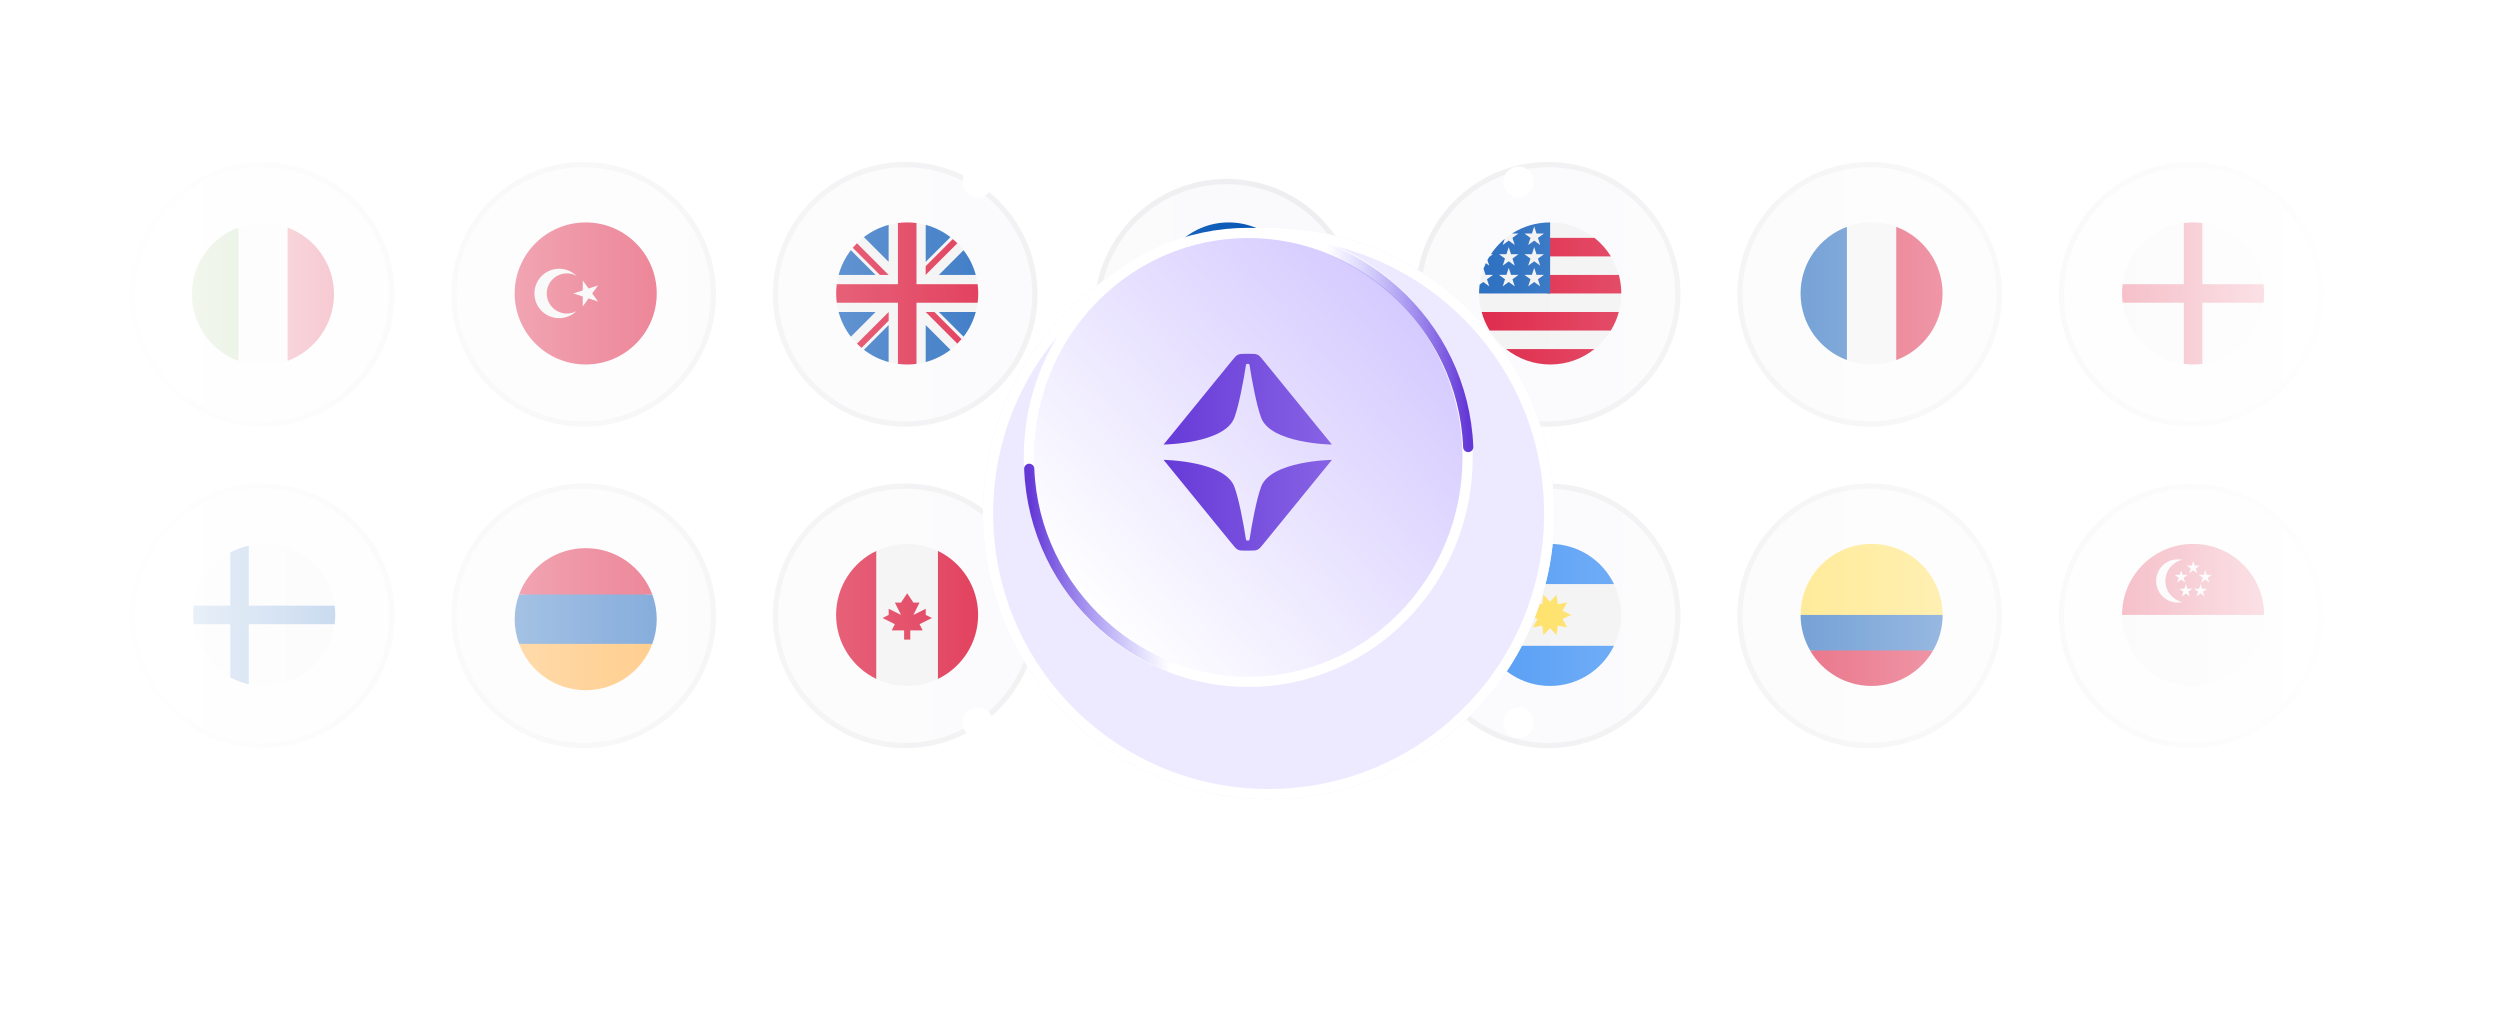 <svg width="546" height="224" viewBox="0 0 546 224" fill="none" xmlns="http://www.w3.org/2000/svg">
<mask id="mask0_1183_23267" style="mask-type:alpha" maskUnits="userSpaceOnUse" x="-5" y="0" width="560" height="184">
<rect x="-5" y="0.863" width="560" height="182.275" fill="url(#paint0_linear_1183_23267)"/>
</mask>
<g mask="url(#mask0_1183_23267)">
<circle cx="-12.952" cy="64.282" r="28.911" fill="#FAFAFC"/>
<circle cx="-12.952" cy="64.282" r="28.335" stroke="black" stroke-opacity="0.05" stroke-width="1.153"/>
<circle cx="57.263" cy="64.282" r="28.911" fill="#FAFAFC"/>
<circle cx="57.263" cy="64.282" r="28.335" stroke="black" stroke-opacity="0.05" stroke-width="1.153"/>
<circle cx="127.478" cy="64.282" r="28.911" fill="#FAFAFC"/>
<circle cx="127.478" cy="64.282" r="28.335" stroke="black" stroke-opacity="0.05" stroke-width="1.153"/>
<g clip-path="url(#clip0_1183_23267)">
<path d="M127.92 79.603C136.487 79.603 143.432 72.658 143.432 64.091C143.432 55.523 136.487 48.578 127.92 48.578C119.352 48.578 112.407 55.523 112.407 64.091C112.407 72.658 119.352 79.603 127.92 79.603Z" fill="#D80027"/>
<path d="M127.274 61.254L128.546 63.008L130.608 62.34L129.333 64.092L130.606 65.846L128.545 65.175L127.27 66.927L127.272 64.76L125.211 64.089L127.272 63.421L127.274 61.254Z" fill="#F0F0F0"/>
<path d="M123.799 68.475C121.377 68.475 119.415 66.512 119.415 64.091C119.415 61.67 121.377 59.707 123.799 59.707C124.553 59.707 125.264 59.898 125.884 60.234C124.911 59.282 123.581 58.695 122.112 58.695C119.132 58.695 116.717 61.111 116.717 64.091C116.717 67.071 119.132 69.487 122.112 69.487C123.581 69.487 124.911 68.899 125.884 67.948C125.264 68.284 124.553 68.475 123.799 68.475Z" fill="#F0F0F0"/>
</g>
<circle cx="197.689" cy="64.282" r="28.911" fill="#FAFAFC"/>
<circle cx="197.689" cy="64.282" r="28.335" stroke="black" stroke-opacity="0.05" stroke-width="1.153"/>
<g filter="url(#filter0_d_1183_23267)">
<circle cx="267.9" cy="64.282" r="28.911" fill="#FAFAFC"/>
<circle cx="267.9" cy="64.282" r="28.335" stroke="black" stroke-opacity="0.05" stroke-width="1.153"/>
</g>
<g clip-path="url(#clip1_1183_23267)">
<path d="M268.336 79.603C276.903 79.603 283.848 72.658 283.848 64.091C283.848 55.523 276.903 48.578 268.336 48.578C259.768 48.578 252.823 55.523 252.823 64.091C252.823 72.658 259.768 79.603 268.336 79.603Z" fill="#0052B4"/>
<path d="M268.313 54.645L268.815 56.19H270.44L269.126 57.145L269.628 58.691L268.313 57.736L266.998 58.691L267.5 57.145L266.186 56.19H267.811L268.313 54.645Z" fill="#FFDA44"/>
<path d="M261.653 57.411L263.102 58.149L264.251 57L263.997 58.605L265.445 59.343L263.839 59.597L263.585 61.203L262.847 59.754L261.242 60.009L262.391 58.86L261.653 57.411Z" fill="#FFDA44"/>
<path d="M258.876 64.085L260.422 63.582V61.957L261.377 63.272L262.923 62.77L261.967 64.085L262.923 65.399L261.377 64.897L260.422 66.212V64.587L258.876 64.085Z" fill="#FFDA44"/>
<path d="M261.653 70.764L262.391 69.316L261.242 68.166L262.847 68.421L263.585 66.973L263.839 68.578L265.445 68.832L263.997 69.57L264.251 71.175L263.102 70.026L261.653 70.764Z" fill="#FFDA44"/>
<path d="M268.313 73.531L267.811 71.985H266.186L267.5 71.03L266.998 69.484L268.313 70.44L269.628 69.484L269.126 71.03L270.44 71.985H268.815L268.313 73.531Z" fill="#FFDA44"/>
<path d="M275.011 70.764L273.563 70.026L272.413 71.175L272.668 69.57L271.22 68.832L272.825 68.578L273.079 66.973L273.817 68.421L275.422 68.166L274.273 69.316L275.011 70.764Z" fill="#FFDA44"/>
<path d="M277.766 64.085L276.221 64.587V66.212L275.265 64.897L273.72 65.399L274.675 64.085L273.72 62.77L275.265 63.272L276.221 61.957V63.582L277.766 64.085Z" fill="#FFDA44"/>
<path d="M275.011 57.411L274.273 58.859L275.422 60.009L273.817 59.754L273.079 61.203L272.825 59.597L271.22 59.343L272.668 58.605L272.413 57L273.563 58.149L275.011 57.411Z" fill="#FFDA44"/>
</g>
<circle cx="338.115" cy="64.282" r="28.911" fill="#FAFAFC"/>
<circle cx="338.115" cy="64.282" r="28.335" stroke="black" stroke-opacity="0.05" stroke-width="1.153"/>
<circle cx="408.329" cy="64.282" r="28.911" fill="#FAFAFC"/>
<circle cx="408.329" cy="64.282" r="28.335" stroke="black" stroke-opacity="0.05" stroke-width="1.153"/>
<g clip-path="url(#clip2_1183_23267)">
<path d="M408.76 79.603C417.327 79.603 424.272 72.658 424.272 64.091C424.272 55.523 417.327 48.578 408.76 48.578C400.192 48.578 393.247 55.523 393.247 64.091C393.247 72.658 400.192 79.603 408.76 79.603Z" fill="#F0F0F0"/>
<path d="M424.256 64.091C424.256 57.421 420.047 51.735 414.14 49.543V78.638C420.047 76.446 424.256 70.76 424.256 64.091Z" fill="#D80027"/>
<path d="M393.247 64.091C393.247 70.76 397.457 76.446 403.364 78.638V49.543C397.457 51.735 393.247 57.421 393.247 64.091Z" fill="#0052B4"/>
</g>
<circle cx="478.544" cy="64.282" r="28.911" fill="#FAFAFC"/>
<circle cx="478.544" cy="64.282" r="28.335" stroke="black" stroke-opacity="0.05" stroke-width="1.153"/>
<circle cx="548.755" cy="64.282" r="28.911" fill="#FAFAFC"/>
<circle cx="548.755" cy="64.282" r="28.335" stroke="black" stroke-opacity="0.05" stroke-width="1.153"/>
<circle cx="-12.952" cy="134.497" r="28.911" fill="#FAFAFC"/>
<circle cx="-12.952" cy="134.497" r="28.335" stroke="black" stroke-opacity="0.05" stroke-width="1.153"/>
<circle cx="57.263" cy="134.497" r="28.911" fill="#FAFAFC"/>
<circle cx="57.263" cy="134.497" r="28.335" stroke="black" stroke-opacity="0.05" stroke-width="1.153"/>
<circle cx="127.478" cy="134.497" r="28.911" fill="#FAFAFC"/>
<circle cx="127.478" cy="134.497" r="28.335" stroke="black" stroke-opacity="0.05" stroke-width="1.153"/>
<circle cx="197.689" cy="134.497" r="28.911" fill="#FAFAFC"/>
<circle cx="197.689" cy="134.497" r="28.335" stroke="black" stroke-opacity="0.05" stroke-width="1.153"/>
<g clip-path="url(#clip3_1183_23267)">
<path d="M198.131 149.814C206.698 149.814 213.643 142.869 213.643 134.302C213.643 125.734 206.698 118.789 198.131 118.789C189.563 118.789 182.618 125.734 182.618 134.302C182.618 142.869 189.563 149.814 198.131 149.814Z" fill="#F0F0F0"/>
<path d="M213.618 134.301C213.618 128.151 210.038 122.837 204.85 120.328V148.274C210.038 145.765 213.618 140.451 213.618 134.301Z" fill="#D80027"/>
<path d="M182.605 134.301C182.605 140.451 186.185 145.765 191.373 148.275V120.328C186.185 122.837 182.605 128.151 182.605 134.301Z" fill="#D80027"/>
<path d="M200.83 136.323L203.528 134.974L202.179 134.299V132.95L199.481 134.299L200.83 131.601H199.481L198.132 129.578L196.783 131.601H195.434L196.783 134.299L194.085 132.95V134.299L192.736 134.974L195.434 136.323L194.76 137.672H197.458V139.695H198.806V137.672H201.504L200.83 136.323Z" fill="#D80027"/>
</g>
<circle cx="267.9" cy="134.497" r="28.911" fill="#FAFAFC"/>
<circle cx="267.9" cy="134.497" r="28.335" stroke="black" stroke-opacity="0.05" stroke-width="1.153"/>
<g clip-path="url(#clip4_1183_23267)">
<path d="M283.85 134.302C283.85 142.869 276.905 149.814 268.338 149.814C259.77 149.814 252.825 142.869 252.825 134.302C252.825 134.305 268.338 118.791 268.338 118.789C276.905 118.789 283.85 125.734 283.85 134.302Z" fill="#0052B4"/>
<path d="M268.283 134.303H268.325C268.325 134.289 268.325 134.276 268.325 134.262C268.311 134.276 268.297 134.289 268.283 134.303Z" fill="#F0F0F0"/>
<path d="M268.325 126.882C268.325 124.153 268.325 122.364 268.325 118.789H268.322C259.756 118.79 252.812 125.735 252.812 134.301H260.906V129.744L265.463 134.301H268.283C268.297 134.288 268.311 134.274 268.325 134.26C268.325 133.215 268.325 132.282 268.325 131.44L263.767 126.882H268.325Z" fill="#F0F0F0"/>
<path d="M260.647 120.812C258.221 122.194 256.204 124.211 254.822 126.637V134.302H258.869V124.859V124.859H268.311C268.311 123.583 268.311 122.367 268.311 120.812H260.647Z" fill="#D80027"/>
<path d="M268.298 132.394L262.787 126.883H260.879C260.879 126.883 260.879 126.883 260.879 126.883L268.298 134.302H268.298C268.298 134.302 268.298 132.986 268.298 132.394Z" fill="#D80027"/>
<path d="M262.128 136.996L262.979 138.776L264.902 138.332L264.041 140.107L265.587 141.334L263.662 141.767L263.667 143.741L262.128 142.506L260.589 143.741L260.594 141.767L258.669 141.334L260.215 140.107L259.354 138.332L261.277 138.776L262.128 136.996Z" fill="#F0F0F0"/>
<path d="M275.999 140.371L276.425 141.261L277.386 141.039L276.955 141.927L277.729 142.54L276.766 142.757L276.769 143.743L275.999 143.126L275.229 143.743L275.232 142.757L274.27 142.54L275.043 141.927L274.612 141.039L275.573 141.261L275.999 140.371Z" fill="#F0F0F0"/>
<path d="M272.052 130.926L272.477 131.816L273.439 131.594L273.008 132.481L273.781 133.094L272.819 133.311L272.821 134.298L272.052 133.681L271.282 134.298L271.285 133.311L270.322 133.094L271.095 132.481L270.665 131.594L271.626 131.816L272.052 130.926Z" fill="#F0F0F0"/>
<path d="M275.999 125.531L276.425 126.421L277.386 126.199L276.955 127.087L277.728 127.7L276.766 127.917L276.769 128.904L275.999 128.286L275.229 128.904L275.232 127.917L274.27 127.7L275.042 127.087L274.612 126.199L275.573 126.421L275.999 125.531Z" fill="#F0F0F0"/>
<path d="M279.452 129.578L279.878 130.468L280.839 130.246L280.409 131.134L281.182 131.747L280.219 131.964L280.222 132.95L279.452 132.333L278.682 132.95L278.685 131.964L277.723 131.747L278.496 131.134L278.065 130.246L279.026 130.468L279.452 129.578Z" fill="#F0F0F0"/>
<path d="M276.968 134.301L277.303 135.331H278.387L277.51 135.968L277.845 136.999L276.968 136.362L276.092 136.999L276.426 135.968L275.55 135.331H276.633L276.968 134.301Z" fill="#F0F0F0"/>
</g>
<circle cx="338.115" cy="134.497" r="28.911" fill="#FAFAFC"/>
<circle cx="338.115" cy="134.497" r="28.335" stroke="black" stroke-opacity="0.05" stroke-width="1.153"/>
<circle cx="408.329" cy="134.497" r="28.911" fill="#FAFAFC"/>
<circle cx="408.329" cy="134.497" r="28.335" stroke="black" stroke-opacity="0.05" stroke-width="1.153"/>
<g clip-path="url(#clip5_1183_23267)">
<path d="M393.247 134.301C393.247 125.734 400.192 118.789 408.76 118.789C417.327 118.789 424.272 125.734 424.272 134.301L408.76 135.65L393.247 134.301Z" fill="#FFDA44"/>
<path d="M395.32 142.059C398.003 146.695 403.015 149.815 408.757 149.815C414.499 149.815 419.511 146.695 422.194 142.059L408.757 141.047L395.32 142.059Z" fill="#D80027"/>
<path d="M422.196 142.057C423.516 139.775 424.272 137.126 424.272 134.301H393.247C393.247 137.126 394.003 139.775 395.323 142.057H422.196Z" fill="#0052B4"/>
</g>
<circle cx="478.544" cy="134.497" r="28.911" fill="#FAFAFC"/>
<circle cx="478.544" cy="134.497" r="28.335" stroke="black" stroke-opacity="0.05" stroke-width="1.153"/>
<circle cx="548.755" cy="134.497" r="28.911" fill="#FAFAFC"/>
<circle cx="548.755" cy="134.497" r="28.335" stroke="black" stroke-opacity="0.05" stroke-width="1.153"/>
<g clip-path="url(#clip6_1183_23267)">
<path d="M338.548 79.603C347.115 79.603 354.06 72.658 354.06 64.091C354.06 55.523 347.115 48.578 338.548 48.578C329.98 48.578 323.035 55.523 323.035 64.091C323.035 72.658 329.98 79.603 338.548 79.603Z" fill="#F0F0F0"/>
<path d="M337.905 64.09H354.092C354.092 62.69 353.906 61.333 353.558 60.043H337.905V64.09Z" fill="#D80027"/>
<path d="M337.905 55.996H351.815C350.866 54.446 349.652 53.077 348.236 51.949H337.905V55.996Z" fill="#D80027"/>
<path d="M338.576 79.603C342.227 79.603 345.583 78.341 348.232 76.231H328.92C331.57 78.341 334.925 79.603 338.576 79.603Z" fill="#D80027"/>
<path d="M325.335 72.183H351.806C352.569 70.939 353.16 69.58 353.549 68.137H323.593C323.982 69.58 324.573 70.939 325.335 72.183Z" fill="#D80027"/>
<path d="M330.221 51.001H331.634L330.32 51.956L330.822 53.502L329.507 52.546L328.192 53.502L328.626 52.166C327.468 53.131 326.453 54.261 325.617 55.52H326.07L325.233 56.127C325.103 56.345 324.978 56.566 324.858 56.79L325.258 58.02L324.512 57.479C324.327 57.871 324.157 58.273 324.005 58.683L324.445 60.038H326.07L324.755 60.994L325.258 62.539L323.943 61.584L323.155 62.156C323.076 62.79 323.035 63.435 323.035 64.091H338.548C338.548 55.523 338.548 54.513 338.548 48.578C335.483 48.578 332.627 49.467 330.221 51.001ZM330.822 62.539L329.507 61.584L328.192 62.539L328.694 60.994L327.379 60.038H329.005L329.507 58.493L330.009 60.038H331.634L330.32 60.994L330.822 62.539ZM330.32 56.475L330.822 58.02L329.507 57.065L328.192 58.02L328.694 56.475L327.379 55.52H329.005L329.507 53.974L330.009 55.52H331.634L330.32 56.475ZM336.386 62.539L335.071 61.584L333.756 62.539L334.259 60.994L332.944 60.038H334.569L335.071 58.493L335.573 60.038H337.199L335.884 60.994L336.386 62.539ZM335.884 56.475L336.386 58.02L335.071 57.065L333.756 58.02L334.259 56.475L332.944 55.52H334.569L335.071 53.974L335.573 55.52H337.199L335.884 56.475ZM335.884 51.956L336.386 53.502L335.071 52.546L333.756 53.502L334.259 51.956L332.944 51.001H334.569L335.071 49.455L335.573 51.001H337.199L335.884 51.956Z" fill="#0052B4"/>
</g>
<g clip-path="url(#clip7_1183_23267)">
<path d="M143.431 135.226C143.431 133.329 143.09 131.511 142.466 129.831L127.919 129.156L113.371 129.831C112.748 131.511 112.406 133.329 112.406 135.226C112.406 137.124 112.748 138.942 113.371 140.622L127.919 141.296L142.466 140.622C143.09 138.942 143.431 137.124 143.431 135.226Z" fill="#0052B4"/>
<path d="M127.913 150.738C134.583 150.738 140.269 146.528 142.46 140.621H113.365C115.557 146.528 121.243 150.738 127.913 150.738Z" fill="#FF9811"/>
<path d="M113.365 129.832H142.46C140.269 123.925 134.583 119.715 127.913 119.715C121.243 119.715 115.557 123.925 113.365 129.832Z" fill="#D80027"/>
</g>
<g clip-path="url(#clip8_1183_23267)">
<path d="M198.13 79.603C206.697 79.603 213.642 72.658 213.642 64.091C213.642 55.523 206.697 48.578 198.13 48.578C189.562 48.578 182.617 55.523 182.617 64.091C182.617 72.658 189.562 79.603 198.13 79.603Z" fill="#F0F0F0"/>
<path d="M185.826 54.648C184.607 56.234 183.688 58.061 183.153 60.046H191.223L185.826 54.648Z" fill="#0052B4"/>
<path d="M213.111 60.046C212.576 58.061 211.657 56.234 210.439 54.648L205.041 60.046H213.111Z" fill="#0052B4"/>
<path d="M183.153 68.137C183.688 70.122 184.607 71.949 185.826 73.534L191.223 68.137H183.153Z" fill="#0052B4"/>
<path d="M207.573 51.786C205.988 50.567 204.161 49.648 202.176 49.113V57.183L207.573 51.786Z" fill="#0052B4"/>
<path d="M188.679 76.397C190.264 77.616 192.091 78.535 194.076 79.07V71L188.679 76.397Z" fill="#0052B4"/>
<path d="M194.076 49.113C192.091 49.648 190.264 50.567 188.679 51.786L194.076 57.183V49.113Z" fill="#0052B4"/>
<path d="M202.176 79.07C204.161 78.535 205.988 77.616 207.573 76.397L202.176 71V79.07Z" fill="#0052B4"/>
<path d="M205.041 68.137L210.439 73.534C211.657 71.949 212.576 70.122 213.111 68.137H205.041Z" fill="#0052B4"/>
<path d="M213.515 62.067H200.157H200.157V48.709C199.495 48.623 198.819 48.578 198.134 48.578C197.448 48.578 196.772 48.623 196.11 48.709V62.067V62.067H182.752C182.666 62.73 182.621 63.405 182.621 64.091C182.621 64.776 182.666 65.452 182.752 66.114H196.11H196.11V79.472C196.772 79.558 197.448 79.603 198.134 79.603C198.819 79.603 199.495 79.558 200.157 79.472V66.114V66.114H213.515C213.601 65.452 213.646 64.776 213.646 64.091C213.646 63.405 213.601 62.73 213.515 62.067Z" fill="#D80027"/>
<path d="M202.166 68.137L209.088 75.059C209.407 74.741 209.71 74.408 210 74.063L204.074 68.137H202.166V68.137Z" fill="#D80027"/>
<path d="M194.085 68.137H194.085L187.163 75.059C187.481 75.377 187.814 75.681 188.159 75.971L194.085 70.044V68.137Z" fill="#D80027"/>
<path d="M194.073 60.044V60.043L187.151 53.121C186.833 53.439 186.529 53.772 186.239 54.117L192.166 60.043H194.073V60.044Z" fill="#D80027"/>
<path d="M202.166 60.045L209.088 53.123C208.77 52.804 208.437 52.501 208.092 52.211L202.166 58.137V60.045Z" fill="#D80027"/>
</g>
<g clip-path="url(#clip9_1183_23267)">
<path d="M338.546 149.814C347.113 149.814 354.058 142.869 354.058 134.302C354.058 125.734 347.113 118.789 338.546 118.789C329.978 118.789 323.033 125.734 323.033 134.302C323.033 142.869 329.978 149.814 338.546 149.814Z" fill="#F0F0F0"/>
<path d="M338.517 118.785C332.367 118.785 327.053 122.364 324.544 127.553H352.49C349.981 122.364 344.667 118.785 338.517 118.785Z" fill="#338AF3"/>
<path d="M338.517 149.811C344.667 149.811 349.981 146.232 352.49 141.043H324.544C327.053 146.232 332.367 149.811 338.517 149.811Z" fill="#338AF3"/>
<path d="M343.163 134.301L341.268 135.192L342.277 137.027L340.22 136.634L339.959 138.712L338.526 137.183L337.093 138.712L336.833 136.634L334.775 137.027L335.784 135.192L333.89 134.301L335.784 133.41L334.775 131.575L336.832 131.969L337.093 129.891L338.526 131.419L339.959 129.891L340.22 131.969L342.277 131.575L341.268 133.41L343.163 134.301Z" fill="#FFDA44"/>
</g>
<g clip-path="url(#clip10_1183_23267)">
<path d="M478.97 79.603C487.538 79.603 494.483 72.658 494.483 64.091C494.483 55.523 487.538 48.578 478.97 48.578C470.403 48.578 463.458 55.523 463.458 64.091C463.458 72.658 470.403 79.603 478.97 79.603Z" fill="#F0F0F0"/>
<path d="M494.352 62.067H480.994H480.994V48.709C480.331 48.623 479.656 48.578 478.97 48.578C478.285 48.578 477.609 48.623 476.947 48.709V62.067V62.067H463.589C463.503 62.73 463.458 63.405 463.458 64.091C463.458 64.776 463.503 65.452 463.589 66.114H476.947H476.947V79.472C477.609 79.558 478.285 79.603 478.97 79.603C479.656 79.603 480.331 79.558 480.994 79.472V66.114V66.114H494.352C494.438 65.452 494.483 64.776 494.483 64.091C494.483 63.405 494.438 62.73 494.352 62.067Z" fill="#D80027"/>
</g>
<g clip-path="url(#clip11_1183_23267)">
<path d="M57.432 79.767C66 79.767 72.945 72.822 72.945 64.255C72.945 55.687 66 48.742 57.432 48.742C48.865 48.742 41.92 55.687 41.92 64.255C41.92 72.822 48.865 79.767 57.432 79.767Z" fill="#F0F0F0"/>
<path d="M72.94 64.255C72.94 57.585 68.73 51.899 62.823 49.707V78.802C68.73 76.61 72.94 70.924 72.94 64.255Z" fill="#D80027"/>
<path d="M41.92 64.255C41.92 70.924 46.13 76.61 52.037 78.802V49.707C46.13 51.899 41.92 57.585 41.92 64.255Z" fill="#6DA544"/>
</g>
<g clip-path="url(#clip12_1183_23267)">
<path d="M57.707 149.814C66.274 149.814 73.219 142.869 73.219 134.302C73.219 125.734 66.274 118.789 57.707 118.789C49.139 118.789 42.194 125.734 42.194 134.302C42.194 142.869 49.139 149.814 57.707 149.814Z" fill="#F0F0F0"/>
<path d="M73.088 132.281H54.335H54.334V119.16C52.901 119.478 51.542 119.993 50.288 120.678V132.28V132.28H42.326C42.239 132.943 42.194 133.618 42.194 134.304C42.194 134.99 42.239 135.665 42.326 136.327H50.288H50.288V147.93C51.542 148.614 52.901 149.13 54.334 149.448V136.327V136.327H73.088C73.174 135.665 73.219 134.99 73.219 134.304C73.219 133.618 73.174 132.943 73.088 132.281Z" fill="#0052B4"/>
</g>
<g clip-path="url(#clip13_1183_23267)">
<path d="M478.969 149.814C487.537 149.814 494.482 142.869 494.482 134.302C494.482 125.734 487.537 118.789 478.969 118.789C470.402 118.789 463.457 125.734 463.457 134.302C463.457 142.869 470.402 149.814 478.969 149.814Z" fill="#F0F0F0"/>
<path d="M463.457 134.302C463.457 125.734 470.402 118.789 478.969 118.789C487.537 118.789 494.482 125.734 494.482 134.302" fill="#D80027"/>
<path d="M472.925 126.881C472.925 124.621 474.513 122.733 476.634 122.27C476.308 122.199 475.97 122.16 475.623 122.16C473.015 122.16 470.901 124.274 470.901 126.881C470.901 129.489 473.015 131.603 475.623 131.603C475.97 131.603 476.308 131.564 476.634 131.493C474.513 131.029 472.925 129.141 472.925 126.881Z" fill="#F0F0F0"/>
<path d="M478.998 122.496L479.333 123.527H480.417L479.54 124.163L479.875 125.194L478.998 124.557L478.122 125.194L478.457 124.163L477.58 123.527H478.664L478.998 122.496Z" fill="#F0F0F0"/>
<path d="M476.371 124.523L476.705 125.554H477.789L476.912 126.191L477.247 127.221L476.371 126.584L475.494 127.221L475.829 126.191L474.952 125.554H476.036L476.371 124.523Z" fill="#F0F0F0"/>
<path d="M481.63 124.523L481.965 125.554H483.049L482.172 126.191L482.507 127.221L481.63 126.584L480.754 127.221L481.088 126.191L480.212 125.554H481.295L481.63 124.523Z" fill="#F0F0F0"/>
<path d="M480.612 127.555L480.947 128.585H482.03L481.153 129.222L481.488 130.252L480.612 129.616L479.735 130.252L480.07 129.222L479.193 128.585H480.277L480.612 127.555Z" fill="#F0F0F0"/>
<path d="M477.389 127.555L477.724 128.585H478.807L477.931 129.222L478.266 130.252L477.389 129.616L476.512 130.252L476.847 129.222L475.971 128.585H477.054L477.389 127.555Z" fill="#F0F0F0"/>
</g>
</g>
<g filter="url(#filter1_d_1183_23267)">
<circle cx="272.61" cy="98.782" r="62.395" fill="#EDEAFF"/>
<circle cx="272.61" cy="98.782" r="61.281" stroke="white" stroke-width="2.228"/>
</g>
<path d="M320.521 99.897C320.521 126.996 299.047 148.921 272.611 148.921C246.174 148.921 224.7 126.996 224.7 99.897C224.7 72.797 246.174 50.872 272.611 50.872C299.047 50.872 320.521 72.797 320.521 99.897Z" fill="url(#paint1_linear_1183_23267)" stroke="white" stroke-width="2.228"/>
<path fill-rule="evenodd" clip-rule="evenodd" d="M270.372 77.469C270.784 77.273 271.257 77.273 272.202 77.273H272.814C273.759 77.273 274.232 77.273 274.644 77.469C275.056 77.665 275.355 78.031 275.952 78.764L290.887 97.092C290.887 97.092 277.342 96.908 275.379 91.085C274.444 88.523 273.382 82.948 272.918 79.824C272.898 79.692 272.888 79.626 272.854 79.577C272.83 79.543 272.799 79.516 272.762 79.497C272.709 79.471 272.642 79.471 272.508 79.471C272.374 79.471 272.308 79.471 272.255 79.497C272.217 79.516 272.186 79.543 272.162 79.577C272.128 79.626 272.118 79.692 272.099 79.824C271.635 82.948 270.573 88.523 269.637 91.085C267.674 96.908 254.129 97.092 254.129 97.092L269.064 78.764C269.661 78.031 269.96 77.665 270.372 77.469ZM270.372 120.059C270.784 120.255 271.257 120.255 272.202 120.255H272.814C273.759 120.255 274.232 120.255 274.644 120.059C275.056 119.864 275.355 119.497 275.952 118.764L290.887 100.437C290.887 100.437 277.342 100.621 275.379 106.444C274.443 109.006 273.381 114.581 272.917 117.705C272.898 117.837 272.888 117.903 272.854 117.952C272.83 117.986 272.799 118.013 272.761 118.032C272.709 118.058 272.642 118.058 272.508 118.058C272.374 118.058 272.307 118.058 272.254 118.032C272.217 118.013 272.186 117.986 272.162 117.952C272.128 117.903 272.118 117.837 272.098 117.705C271.635 114.581 270.572 109.006 269.637 106.444C267.674 100.621 254.129 100.437 254.129 100.437L269.064 118.764C269.661 119.497 269.96 119.864 270.372 120.059Z" fill="url(#paint2_linear_1183_23267)"/>
<path d="M276.807 149.402C249.138 150.489 225.845 129.439 224.781 102.384" stroke="url(#paint3_linear_1183_23267)" stroke-width="2.228" stroke-linecap="round"/>
<path d="M268.63 50.61C296.3 49.522 319.593 70.573 320.656 97.627" stroke="url(#paint4_linear_1183_23267)" stroke-width="2.228" stroke-linecap="round"/>
<circle cx="213.558" cy="39.73" r="3.343" fill="white"/>
<circle cx="331.663" cy="39.73" r="3.343" fill="white"/>
<circle cx="331.663" cy="157.831" r="3.343" fill="white"/>
<circle cx="213.558" cy="157.831" r="3.343" fill="white"/>
<defs>
<filter id="filter0_d_1183_23267" x="221.343" y="21.422" width="93.113" height="93.114" filterUnits="userSpaceOnUse" color-interpolation-filters="sRGB">
<feFlood flood-opacity="0" result="BackgroundImageFix"/>
<feColorMatrix in="SourceAlpha" type="matrix" values="0 0 0 0 0 0 0 0 0 0 0 0 0 0 0 0 0 0 127 0" result="hardAlpha"/>
<feOffset dy="3.695"/>
<feGaussianBlur stdDeviation="8.822"/>
<feComposite in2="hardAlpha" operator="out"/>
<feColorMatrix type="matrix" values="0 0 0 0 0 0 0 0 0 0 0 0 0 0 0 0 0 0 0.1 0"/>
<feBlend mode="normal" in2="BackgroundImageFix" result="effect1_dropShadow_1183_23267"/>
<feBlend mode="normal" in="SourceGraphic" in2="effect1_dropShadow_1183_23267" result="shape"/>
</filter>
<filter id="filter1_d_1183_23267" x="165.87" y="0.955" width="222.394" height="222.393" filterUnits="userSpaceOnUse" color-interpolation-filters="sRGB">
<feFlood flood-opacity="0" result="BackgroundImageFix"/>
<feColorMatrix in="SourceAlpha" type="matrix" values="0 0 0 0 0 0 0 0 0 0 0 0 0 0 0 0 0 0 127 0" result="hardAlpha"/>
<feOffset dx="4.457" dy="13.37"/>
<feGaussianBlur stdDeviation="24.401"/>
<feComposite in2="hardAlpha" operator="out"/>
<feColorMatrix type="matrix" values="0 0 0 0 0.395 0 0 0 0 0.341 0 0 0 0 1 0 0 0 0.22 0"/>
<feBlend mode="normal" in2="BackgroundImageFix" result="effect1_dropShadow_1183_23267"/>
<feBlend mode="normal" in="SourceGraphic" in2="effect1_dropShadow_1183_23267" result="shape"/>
</filter>
<linearGradient id="paint0_linear_1183_23267" x1="17.731" y1="92.001" x2="523.487" y2="92.001" gradientUnits="userSpaceOnUse">
<stop stop-color="white" stop-opacity="0"/>
<stop offset="0.523" stop-color="white"/>
<stop offset="1" stop-color="white" stop-opacity="0"/>
</linearGradient>
<linearGradient id="paint1_linear_1183_23267" x1="337.234" y1="41.958" x2="235.842" y2="132.208" gradientUnits="userSpaceOnUse">
<stop stop-color="#C4B5FF"/>
<stop offset="1" stop-color="white"/>
</linearGradient>
<linearGradient id="paint2_linear_1183_23267" x1="254.129" y1="98.764" x2="290.887" y2="98.764" gradientUnits="userSpaceOnUse">
<stop stop-color="#663AD7"/>
<stop offset="1" stop-color="#8763E5"/>
</linearGradient>
<linearGradient id="paint3_linear_1183_23267" x1="224.781" y1="102.384" x2="324.982" y2="98.445" gradientUnits="userSpaceOnUse">
<stop stop-color="#6438D6"/>
<stop offset="0.29" stop-color="#7B74FD" stop-opacity="0"/>
</linearGradient>
<linearGradient id="paint4_linear_1183_23267" x1="320.656" y1="97.627" x2="220.456" y2="101.567" gradientUnits="userSpaceOnUse">
<stop stop-color="#6438D6"/>
<stop offset="0.29" stop-color="#7B74FD" stop-opacity="0"/>
</linearGradient>
<clipPath id="clip0_1183_23267">
<rect width="31.025" height="31.025" fill="white" transform="translate(112.406 48.578)"/>
</clipPath>
<clipPath id="clip1_1183_23267">
<rect width="31.025" height="31.025" fill="white" transform="translate(252.824 48.578)"/>
</clipPath>
<clipPath id="clip2_1183_23267">
<rect width="31.025" height="31.025" fill="white" transform="translate(393.246 48.578)"/>
</clipPath>
<clipPath id="clip3_1183_23267">
<rect width="31.025" height="31.025" fill="white" transform="translate(182.617 118.789)"/>
</clipPath>
<clipPath id="clip4_1183_23267">
<rect width="31.025" height="31.025" fill="white" transform="translate(252.824 118.789)"/>
</clipPath>
<clipPath id="clip5_1183_23267">
<rect width="31.025" height="31.025" fill="white" transform="translate(393.246 118.789)"/>
</clipPath>
<clipPath id="clip6_1183_23267">
<rect width="31.025" height="31.025" fill="white" transform="translate(323.035 48.578)"/>
</clipPath>
<clipPath id="clip7_1183_23267">
<rect width="31.025" height="31.025" fill="white" transform="translate(112.406 119.715)"/>
</clipPath>
<clipPath id="clip8_1183_23267">
<rect width="31.025" height="31.025" fill="white" transform="translate(182.617 48.578)"/>
</clipPath>
<clipPath id="clip9_1183_23267">
<rect width="31.025" height="31.025" fill="white" transform="translate(323.035 118.789)"/>
</clipPath>
<clipPath id="clip10_1183_23267">
<rect width="31.025" height="31.025" fill="white" transform="translate(463.457 48.578)"/>
</clipPath>
<clipPath id="clip11_1183_23267">
<rect width="31.025" height="31.025" fill="white" transform="translate(41.918 48.742)"/>
</clipPath>
<clipPath id="clip12_1183_23267">
<rect width="31.025" height="31.025" fill="white" transform="translate(42.195 118.789)"/>
</clipPath>
<clipPath id="clip13_1183_23267">
<rect width="31.025" height="31.025" fill="white" transform="translate(463.457 118.789)"/>
</clipPath>
</defs>
</svg>
